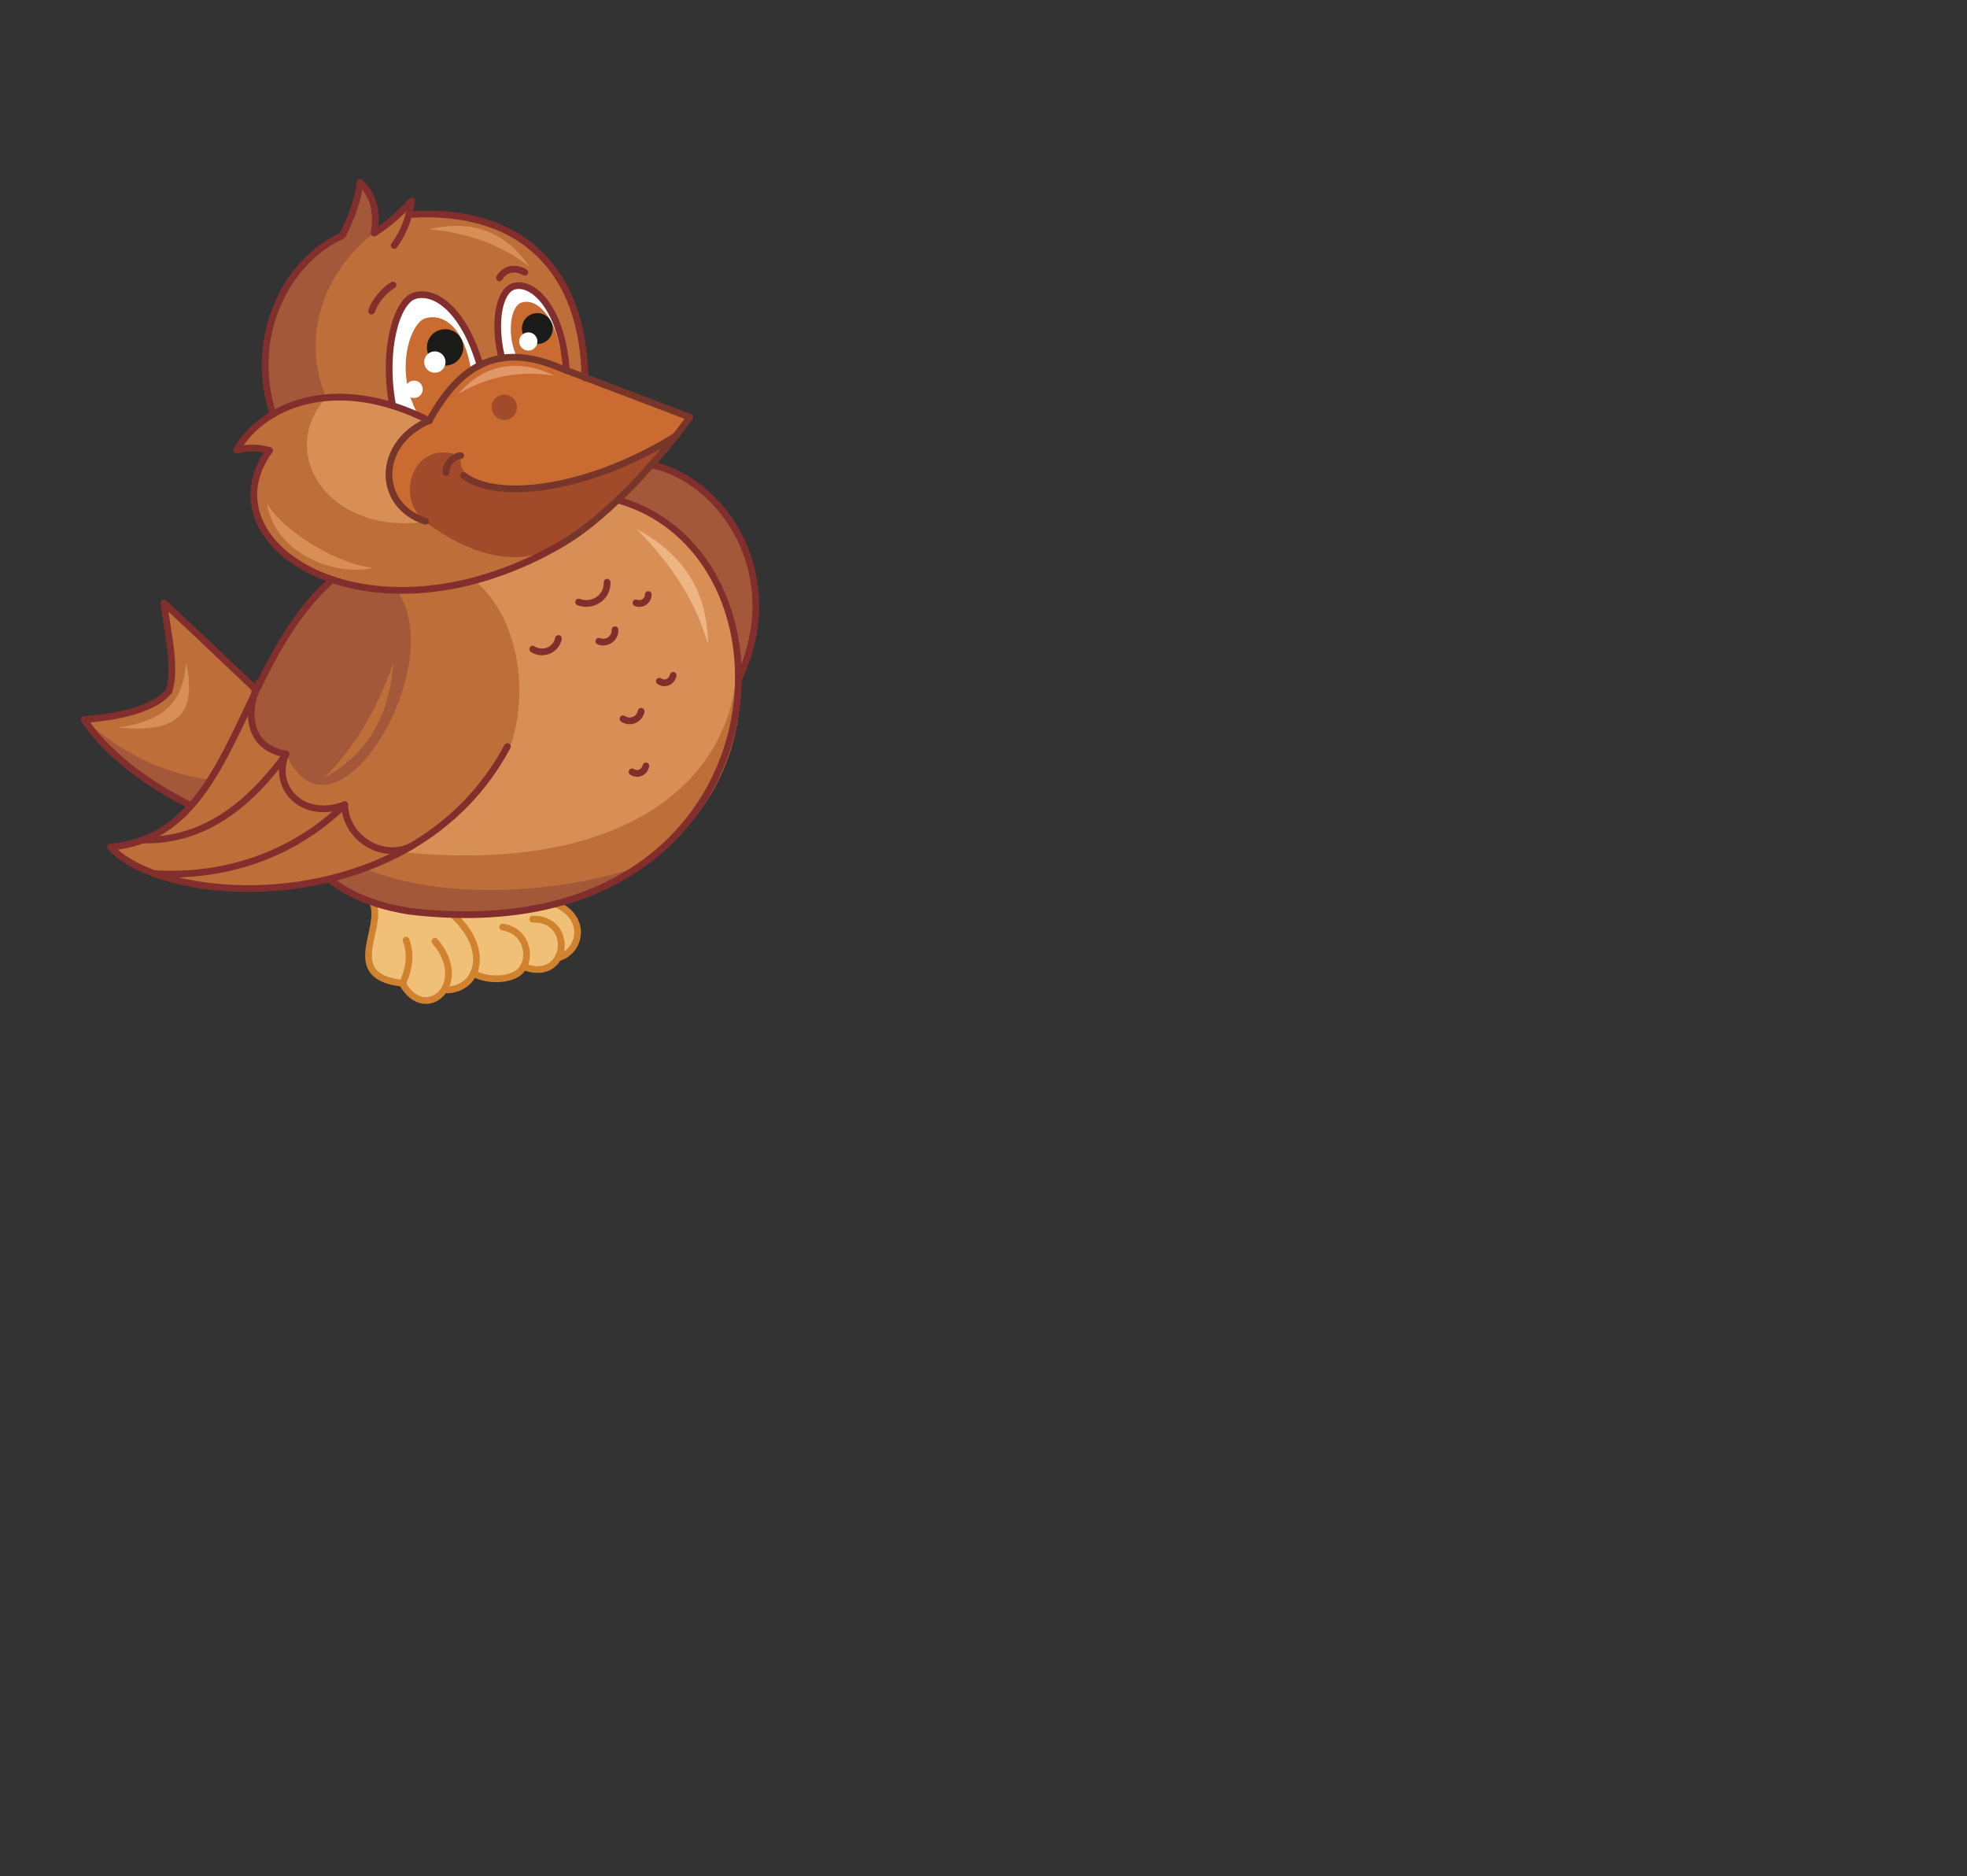 <?xml version="1.0" encoding="utf-8"?>
<!-- Generator: Adobe Illustrator 21.1.0, SVG Export Plug-In . SVG Version: 6.00 Build 0)  -->
<svg version="1.1" id="Layer_1" xmlns="http://www.w3.org/2000/svg" xmlns:xlink="http://www.w3.org/1999/xlink" x="0px" y="0px"
	 viewBox="0 0 497 474" style="enable-background:new 0 0 497 474;" xml:space="preserve">
<rect x="0" y="0" width="497" height="474" fill="#333333" stroke="none"/>
<style type="text/css">
	.st0{fill-rule:evenodd;clip-rule:evenodd;fill:#F1C078;}
	.st1{fill:none;stroke:#D1822F;stroke-width:1.699;stroke-linecap:round;stroke-linejoin:round;stroke-miterlimit:22.926;}
	.st2{fill-rule:evenodd;clip-rule:evenodd;fill:#A35939;}
	.st3{fill-rule:evenodd;clip-rule:evenodd;fill:#BD6E39;}
	.st4{fill:none;stroke:#822E2D;stroke-width:1.699;stroke-linecap:round;stroke-linejoin:round;stroke-miterlimit:22.926;}
	.st5{fill-rule:evenodd;clip-rule:evenodd;fill:#D88F55;}
	.st6{fill-rule:evenodd;clip-rule:evenodd;fill:#EDB581;}
	.st7{fill-rule:evenodd;clip-rule:evenodd;fill:#FFFFFF;}
	.st8{fill-rule:evenodd;clip-rule:evenodd;fill:#CA6C32;}
	.st9{fill-rule:evenodd;clip-rule:evenodd;fill:#A24B2A;}
	.st10{fill:none;stroke:#783529;stroke-width:1.699;stroke-linecap:round;stroke-linejoin:round;stroke-miterlimit:22.926;}
	.st11{fill-rule:evenodd;clip-rule:evenodd;fill:#1A1A18;}
	.st12{fill-rule:evenodd;clip-rule:evenodd;fill:#E29769;}
</style>
<path class="st0" d="M94.3,228.4h46.2c7.8,3.7,7.5,11.6,0.2,13.7c-2.6,3.1-5.4,3.8-8.4,2.1c-2.5,3.7-6.8,4.2-12.9,1.7
	c-1.9,2.5-4,4.5-7.2,4.1c-2,3.9-7.2,4.9-10.5-1.4C86.3,246.8,96.8,235.1,94.3,228.4z"/>
<path class="st1" d="M114.7,231.4c8.9,8.1,6.6,18.3-1.7,18.7"/>
<path class="st2" d="M99.1,211l-2.9-18.8c-4.2,2.5-9.1,4.6-14.7,6.2C86.6,204.3,92.5,208.4,99.1,211z"/>
<path class="st1" d="M101.8,248.4c-15.5-1.6-5-13.4-7.5-20.1"/>
<path class="st3" d="M94.9,209.1l-5.4-3.3l-8-7.4l11.9-4.7C82.7,193.4,66,175,41.4,152.3c0.9,7.5,3.2,16.3,1.3,22.3
	c-3.1,3.8-10.2,6.3-21.4,7.2C34.8,202.5,76.8,219.4,94.9,209.1z"/>
<path class="st2" d="M94.9,209.1l-5.4-3.3l-8-7.4l11.9-4.7c-10.7-0.3-10-2.3-34.7-25.1c7.2,6.7,12.5,21.6,7.1,26.2
	c-3.1,3.8-24.3,5-44.6-13C34.8,202.5,76.8,219.4,94.9,209.1z"/>
<path class="st4" d="M93.4,193.7C82.7,193.4,66,175,41.4,152.3c0.9,7.5,3.2,16.3,1.3,22.3c-3.1,3.8-10.2,6.3-21.4,7.2
	c13.5,20.7,55.6,37.6,73.6,27.3"/>
<path class="st4" d="M96.2,192.2c-4.2,2.5-9.1,4.6-14.7,6.2c5.1,5.8,11,10,17.6,12.6"/>
<path class="st5" d="M29.8,183.8c11.1-1.6,16.5-5.9,17.2-16.5C49.9,180.4,44.9,185.3,29.8,183.8z"/>
<path class="st2" d="M186.6,171.5l-33.1-45.9l8.1-8.6C181.3,118.7,199.5,144.5,186.6,171.5z"/>
<path class="st3" d="M128.2,188.6l12.3-33.1l-16.1-11.4l-43,6.9c-24.9,21.6-21.8,60.4-53.6,63.1C42.1,229.6,104.6,232.9,128.2,188.6
	z"/>
<path class="st2" d="M72.3,190.5c11.8,26.5,41.2-21.5,28.3-40.8l-9.4-1.5l-7.2-1.8c-7.3,7.7-16.8,22.8-18.6,26.1
	C61.4,183.4,65,188.3,72.3,190.5z"/>
<path class="st3" d="M118,145.3l18.8-20.2c59.5-9,78.7,96.8-12.2,105.7c-17.2,0.2-27.6-3.1-41.5-8.8c26.1-7.6,29.3-15,43.7-31
	C127.5,172.7,128.5,155.1,118,145.3z"/>
<path class="st2" d="M92,219.4c20.7,8.4,49.7,6.2,69.9-0.6c-7.7,5.5-19.6,9.7-37.4,12.1c-18,1.8-32.1-0.9-41.5-8.8L92,219.4z"/>
<path class="st5" d="M118,145.3l10.3-9.5l8.5-10.7c62.2-9.2,80.3,100.8-34,90.3c12.3-8.1,20.5-17.2,26.2-26.9
	C134.4,172,129.6,152.8,118,145.3z"/>
<path class="st4" d="M84,146.4C59.2,168,59.7,211.3,27.9,214c14.2,15.5,76.7,18.8,100.3-25.4"/>
<path class="st4" d="M104.1,213.7c-7.6,3.9-16.9-2.2-17-10.4c-10.7,4-18.4-4.3-14.9-12.8c-10.5-1.9-9.7-12.1-6.9-17.9"/>
<path class="st1" d="M140.5,228.4c8.1,3.6,6.2,12,0.5,13.6"/>
<path class="st1" d="M127,234.2c6.5,1.1,6.8,7.7,5.3,10c11.2,4.4,13.2-12.2,2.3-12"/>
<path class="st4" d="M72.3,190.5c-11.3,15.7-23.3,21.9-35.9,21.7"/>
<path class="st4" d="M87.1,203.3c-13.3,13-30.8,18.5-48.2,17.4"/>
<path class="st4" d="M134.6,164c2.5,1.6,5.9,0.3,6.5-2.7 M151.3,162c2,0.8,4.2-0.7,4.1-2.9 M160.7,152.3c1.5,0.6,3.1-0.5,3.1-2.1
	 M166.6,172.1c1.4,0.9,3.1,0.2,3.5-1.5 M157.4,181.6c1.8,1.2,4.2,0.2,4.6-1.9 M159.7,195c1.4,0.9,3.1,0.2,3.5-1.5 M146.2,152.1
	c3.5,1.3,7.3-1.1,7.2-5"/>
<path class="st4" d="M136.8,125.1c70.5-8.8,71.9,117.7-33.4,105.1c-5.6-0.9-13.5-2.8-20.2-8.1"/>
<path class="st6" d="M178.9,162.8c-3.1-10.7-8.9-19.9-18-29.1C173.2,140.2,178.8,150.1,178.9,162.8z"/>
<path class="st3" d="M81.7,196.6c7.7-7.4,13.3-16.7,17.7-29.1C98.3,181.7,92.1,191.1,81.7,196.6z"/>
<path class="st4" d="M161.6,117c19.7,1.7,38,27.5,25,54.5"/>
<path class="st5" d="M142.7,137l-34.1-30.8C84.3,94,66,102.8,60,113.6c3.1-0.8,5.8-0.6,8.3,0.1C50.7,137.9,94.3,165.6,142.7,137z"/>
<path class="st3" d="M142.7,137l-35.2-5.2c-24.3,3.5-37.8-17.3-25.1-31.3c-6.7,2.1-16.4,2.3-22.6,13.2c3.1-0.8,5.8-0.6,8.3,0.1
	C50.7,137.9,94.3,165.6,142.7,137z"/>
<path class="st3" d="M147.8,95.5l-39.2,10.7c-14.3-7.1-27.5-7.6-39.6-1.5C64.1,85,67.7,69,86.5,59.5L91,46.1c3.5,3.8,4.6,8,3.5,12.8
	l9.5-8.1l-0.7,3.4C132.5,52.3,147.4,69,147.8,95.5z"/>
<path class="st2" d="M82.4,100.5L69,104.7c-5.9-19.5,3.8-40.5,17.5-45.2L91,46.1c3.5,3.8,4.6,8,3.5,12.8
	C83.3,67.3,75.4,83.5,82.4,100.5z"/>
<path class="st7" d="M99.1,102.5l9.4,3.8c3-5.7,7-10.5,12.7-14c-3.8-13.2-10.9-19.2-16.5-17.6C100.2,76.1,96.6,88.4,99.1,102.5z"/>
<path class="st8" d="M105.8,105l2.8,1.2l3.8-5.9l6.7-6.4c-1.6-10.7-6.7-14.9-11.6-13.5C103.6,81.5,99.4,94.1,105.8,105z"/>
<path class="st7" d="M126.7,90.6c5.5-0.4,11,1,16.3,3c-1-15-8-22.6-13.2-21.3C126,73.5,124.6,81.8,126.7,90.6z"/>
<path class="st8" d="M130.8,90.5l12.3,3.1l-1.7-6.1c-1.4-7.2-5.5-12.2-9.5-11.1C128.6,77.3,128.1,85.7,130.8,90.5z"/>
<path class="st8" d="M108.5,106.3c7.8-14.4,18.9-19.9,35.1-12.4l30.7,11.7c-10.9,14-20.5,25.7-31.6,31.5c-9.7,6.7-26.8,2.2-35.2-5.2
	C93.3,127.6,96.5,110.2,108.5,106.3z"/>
<path class="st9" d="M174.3,105.6c-10.9,14-20.5,25.7-31.6,31.5c-10.3,6.2-22,4.5-35.2-5.2c-8.3-6.6-2.6-21.6,8.9-16.6
	C114.5,129.6,160,122.8,174.3,105.6z"/>
<path class="st4" d="M99.6,62c2.3-3.1,3.8-6.9,4.4-11.2c-3.2,3.5-6.4,6.2-9.5,8.1c1-5.4-0.2-9.7-3.5-12.8c-0.6,4.5-2.2,9-4.5,13.4
	C72.3,65.9,62.6,85.1,69,104.7"/>
<path class="st4" d="M103.3,54.2c29.2-1.9,44.1,14.8,44.5,41.3"/>
<path class="st10" d="M116.4,115.1c-1.9,0.1-3.9,2.3-3.7,4.3"/>
<path class="st4" d="M121.3,92.3c-3.8-13.2-10.9-19.2-16.5-17.6c-4.6,1.3-8.2,13.7-5.6,27.7"/>
<ellipse transform="matrix(0.365 -0.931 0.931 0.365 -10.338 160.452)" class="st11" cx="112.5" cy="87.8" rx="4.6" ry="4.6"/>
<ellipse transform="matrix(0.366 -0.931 0.931 0.366 8.736 178.927)" class="st11" cx="135.7" cy="83.1" rx="3.9" ry="3.9"/>
<ellipse transform="matrix(0.365 -0.931 0.931 0.365 -15.431 160.385)" class="st7" cx="109.9" cy="91.5" rx="2.7" ry="2.7"/>
<ellipse transform="matrix(0.366 -0.931 0.931 0.366 4.318 178.876)" class="st7" cx="133.4" cy="86.3" rx="2.3" ry="2.3"/>
<ellipse transform="matrix(0.365 -0.931 0.931 0.365 -25.209 159.911)" class="st7" cx="104.7" cy="98.4" rx="2.2" ry="2.2"/>
<path class="st4" d="M99.3,72c-1.9,1-4.6,4-5.4,6.6"/>
<path class="st4" d="M132.6,68.8c-2-1.2-4.8-1.3-6.4,1.4"/>
<path class="st4" d="M143.1,93.6c-1-15-8-22.6-13.2-21.3c-3.9,1.1-5.3,9.4-3.1,18.2"/>
<path class="st10" d="M171,110c-21.9,13.7-45.3,16.8-53.9,10.1"/>
<path class="st4" d="M108.5,106.3c-24.3-12.3-42.6-3.5-48.7,7.4c3.1-0.8,5.8-0.6,8.3,0.1c-17.6,24.1,26.2,51.8,74.5,23.2"/>
<ellipse transform="matrix(0.366 -0.931 0.931 0.366 -14.979 183.752)" class="st9" cx="127.3" cy="102.9" rx="3.2" ry="3.2"/>
<path class="st12" d="M140,94.9c-8.3-1.3-16.5,0-24.2,4.6C122.3,91.9,131.1,90.5,140,94.9z"/>
<path class="st5" d="M94.4,143.4c-8.3-0.5-22.6-8.8-26.9-16.2C69.3,139.7,84.8,145.9,94.4,143.4z"/>
<path class="st5" d="M133.8,67.4c-7-5.5-15-8.4-25.3-9.5C119.6,55.3,127.9,58.8,133.8,67.4z"/>
<path class="st10" d="M107.5,131.7c-12.5-4.1-12.4-19.8,1-25.5c8.8-16.1,19.5-19.1,33.4-13.1l32.4,12.3
	c-6.3,8.9-20.1,24.7-31.6,31.5"/>
<path class="st1" d="M109.9,237.8c9.2,10.8-2.4,21-8.2,10.7c1.6-3.5,2.3-7.2,0.9-11"/>
<path class="st1" d="M132.3,244.1c-1.3,3.4-8.4,4.2-12.7,1.8"/>
</svg>
